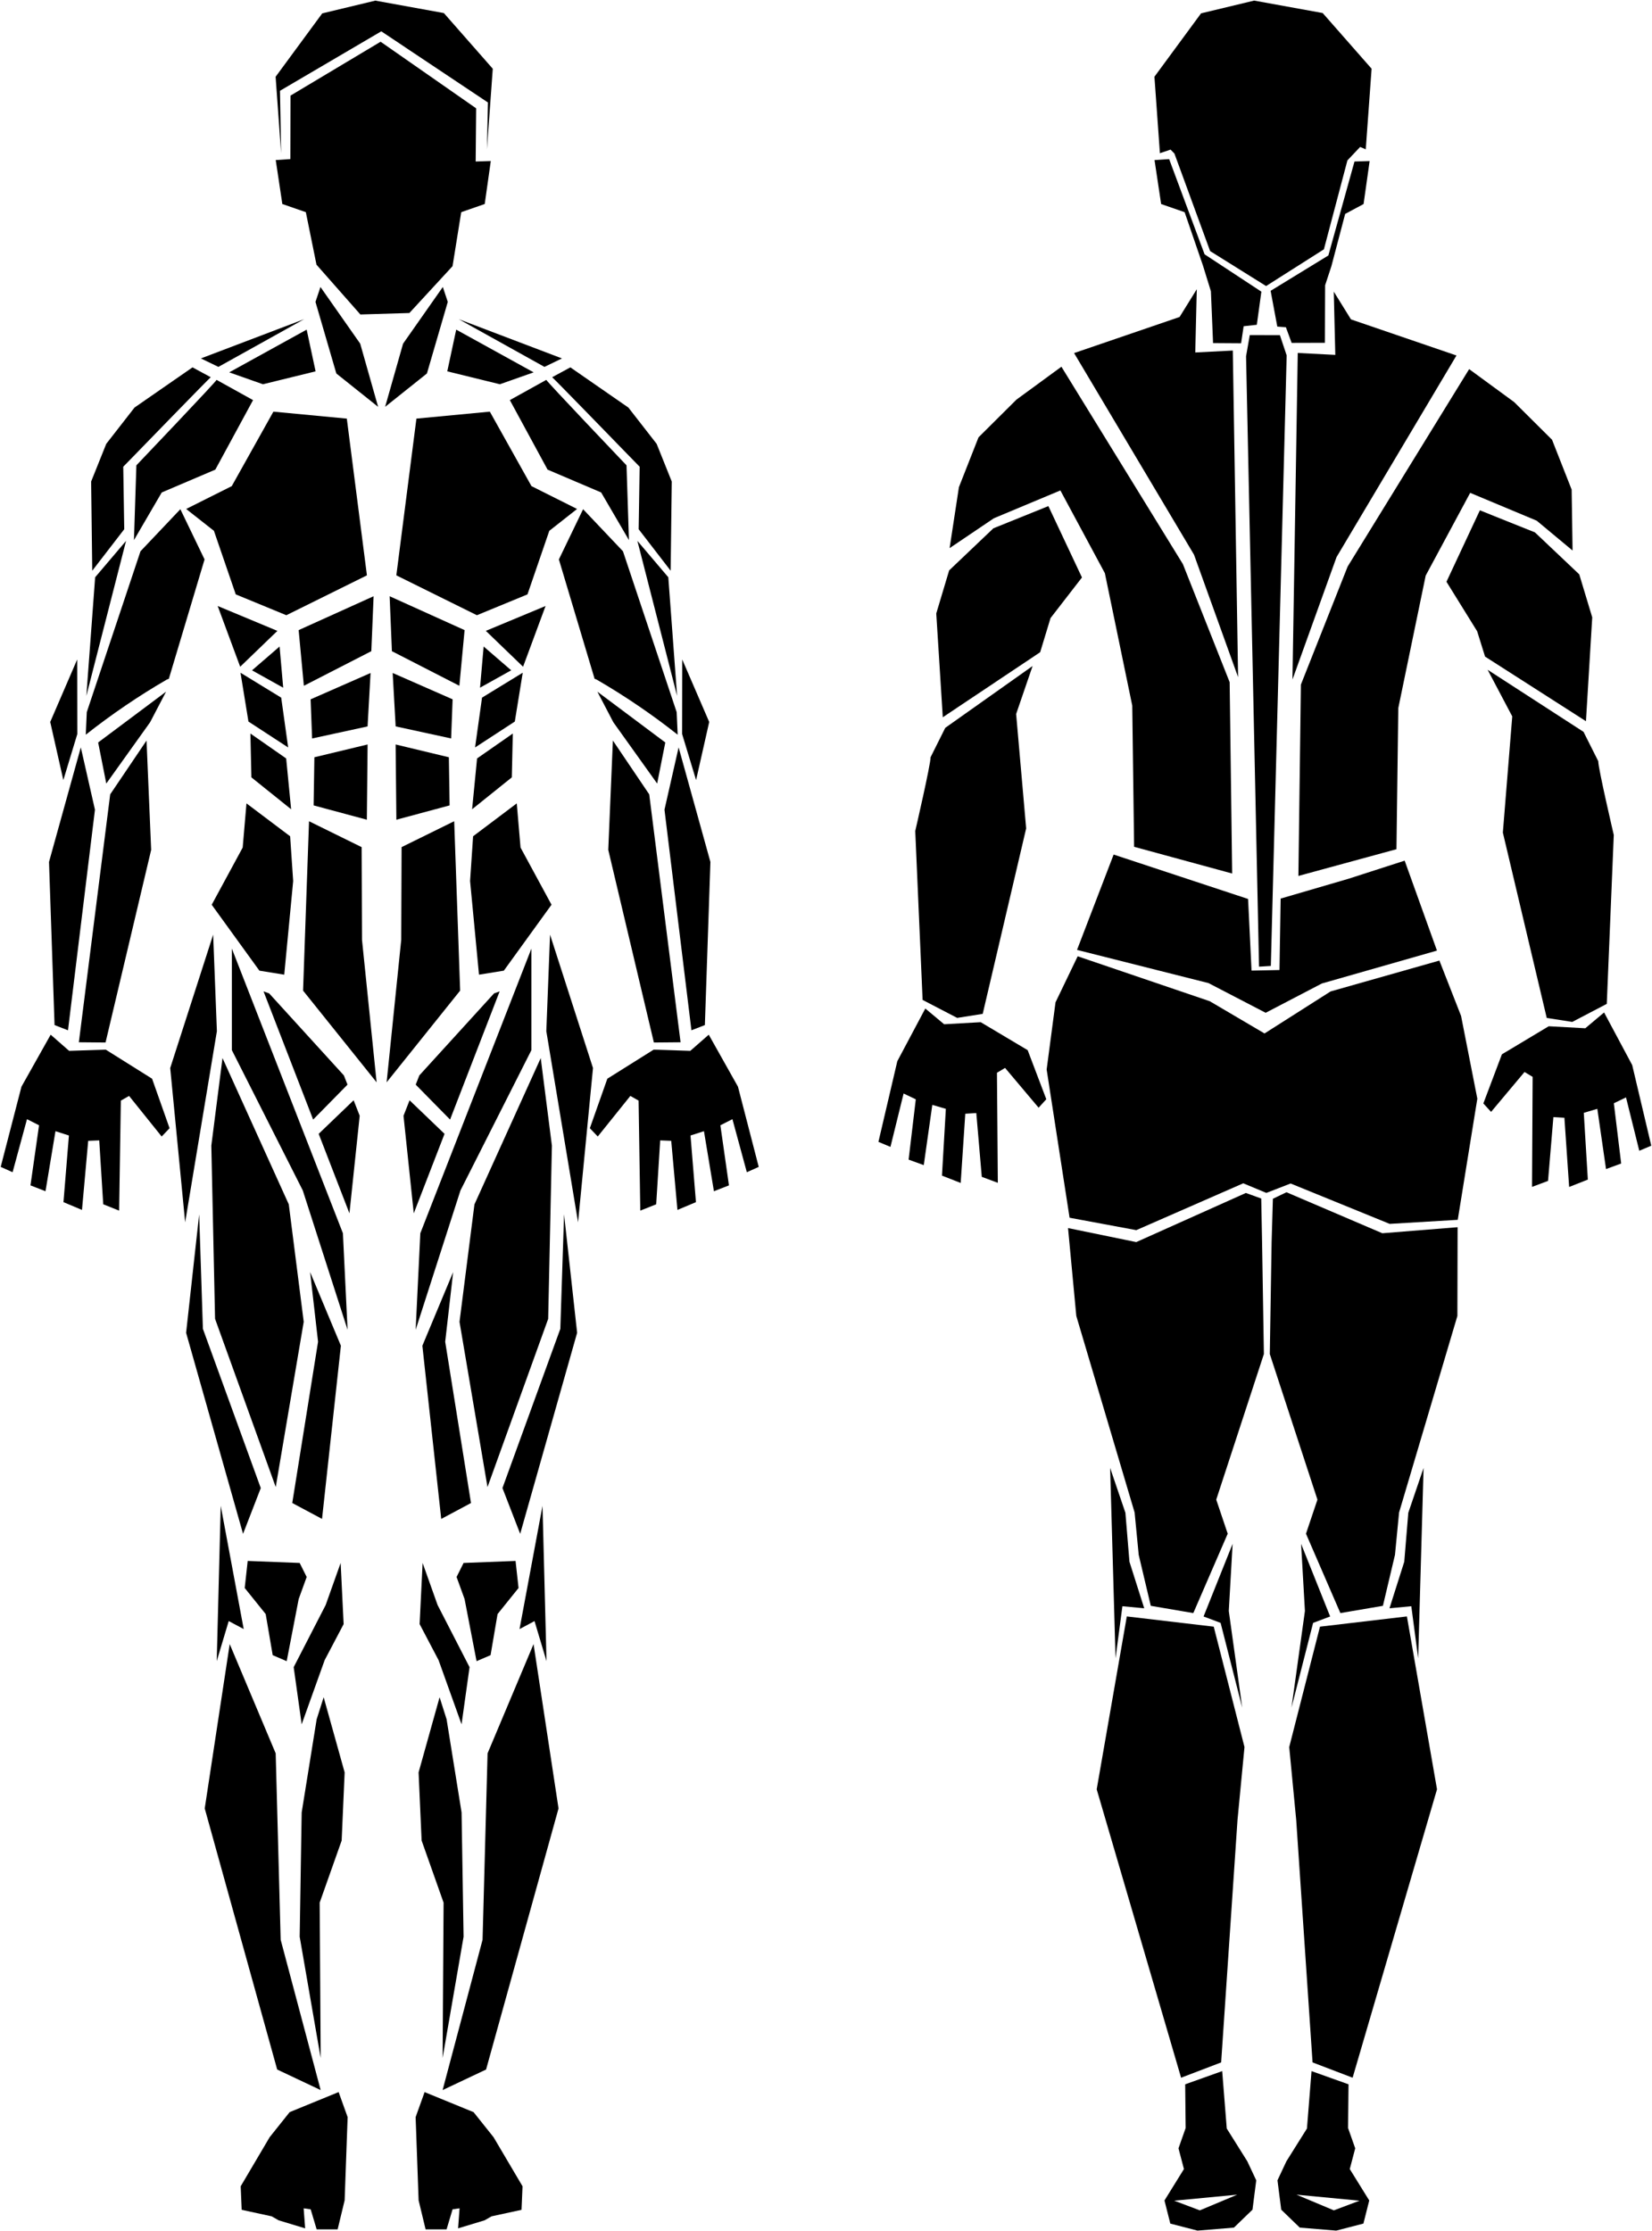 <svg
	xmlns="http://www.w3.org/2000/svg"
	viewBox="0 0 68.588 92.604"
	class="w-96"
  >
	  <path
		
		
		d="m 11.672,6.359 -0.048,-2.591 4.206,-2.468 4.428,2.954 -0.041,1.944 0.242,-3.345 -2.031,-2.311 -2.845,-0.516 -2.204,0.529 -1.936,2.631 z"
		id="head"
	  />
	  <path
		
		
		d="m 19.749,6.703 0.02,-2.207 -3.967,-2.764 -3.741,2.236 -0.006,2.635 -0.607,0.04 0.274,1.824 0.976,0.339 0.442,2.18 1.822,2.066 2.035,-0.061 1.792,-1.944 0.36,-2.241 0.976,-0.339 0.252,-1.784 z"
		id="face"
	  />
	  <path
		
		
		id="neck"
		d="m 13.305,11.911 1.65,2.352 0.744,2.622 -1.735,-1.384 -0.866,-2.971 z m 5.08,0 -1.65,2.352 -0.745,2.622 1.735,-1.384 0.866,-2.971 z"
	  />
	  <path
		
		
		id="shoulder-left"
		d="m 19.048,13.248 3.557,1.979 0.727,-0.351 z m -0.107,0.433 -0.371,1.731 2.185,0.536 1.401,-0.494 z m 3.982,1.976 0.758,-0.41 2.408,1.668 1.174,1.507 0.627,1.563 -0.046,3.702 -1.328,-1.722 0.041,-2.594 -0.488,-0.5 c 0,0 -3.098,-3.191 -3.144,-3.214 z m -0.241,0.109 c -0.001,0.052 3.33,3.547 3.33,3.547 l 0.101,3.104 -1.154,-1.978 -2.225,-0.948 -1.566,-2.885 z"
	  />
	  <path
		
		
		id="shoulder-right"
		d="m 12.625,13.248 -3.557,1.979 -0.727,-0.351 z m 0.107,0.433 0.371,1.731 -2.185,0.536 -1.401,-0.494 z m -3.981,1.976 -0.758,-0.41 -2.408,1.668 -1.174,1.507 -0.627,1.563 0.046,3.702 1.328,-1.722 -0.041,-2.594 0.488,-0.5 c 0,0 3.098,-3.191 3.144,-3.214 z m 0.241,0.109 c 0.002,0.052 -3.33,3.547 -3.33,3.547 l -0.101,3.104 1.154,-1.978 2.225,-0.948 1.566,-2.885 z"
	  />
	  <path
		
		
		id="arm-left"
		d="m 27.622,30.815 -0.338,1.705 -1.819,-2.544 -0.663,-1.269 z m -2.853,-2.61 c -0.026,-0.014 -0.054,-0.025 -0.082,-0.032 l -1.483,-4.955 1.005,-2.084 1.655,1.745 2.23,6.677 0.042,0.937 c -1.065,-0.842 -2.19,-1.607 -3.364,-2.288 z m 1.694,-5.757 1.649,6.434 -0.365,-4.923 z"
	  />
	  <path
		
		
		id="forearm-left"
		d="m 26.955,32.969 1.301,10.289 -1.108,0.01 -1.894,-7.996 0.192,-4.537 z m 1.22,-1.95 -0.587,2.586 1.119,9.156 0.558,-0.217 0.23,-6.77 z"
	  />
	  <path
		
		
		id="arm-right"
		d="m 4.075,30.815 0.338,1.705 1.819,-2.544 0.663,-1.269 z m 2.853,-2.61 c 0.026,-0.014 0.054,-0.025 0.082,-0.032 l 1.483,-4.955 -1.005,-2.084 -1.655,1.745 -2.23,6.677 -0.042,0.937 c 1.065,-0.842 2.19,-1.607 3.364,-2.288 z m -1.694,-5.757 -1.649,6.434 0.365,-4.923 z"
	  />
	  <path
		
		
		id="forearm-right"
		d="m 4.575,32.969 -1.301,10.289 1.108,0.01 1.894,-7.996 -0.192,-4.537 z m -1.22,-1.95 0.587,2.586 -1.119,9.156 -0.558,-0.217 -0.23,-6.77 z"
	  />
	  <path
		
		
		d="m 20.337,17.085 1.729,3.091 1.893,0.948 -1.153,0.907 -0.906,2.638 -2.1,0.865 -3.345,-1.655 0.834,-6.505 z"
		id="chest-left"
	  />
	  <path
		
		
		d="m 11.351,17.085 -1.729,3.091 -1.893,0.948 1.153,0.907 0.906,2.638 2.1,0.865 3.346,-1.655 -0.835,-6.505 z"
		id="chest-right"
	  />
	  <path
		
		
		d="m 19.642,34.708 1.813,-1.365 0.157,1.833 1.286,2.373 -1.98,2.737 -1.031,0.166 -0.37,-3.888 z"
		id="belly-left"
	  />
	  <path
		
		
		id="ribs-left"
		d="m 19.289,26.152 -3.112,-1.406 0.094,2.28 2.801,1.436 z m 1.935,1.668 -1.294,0.721 0.15,-1.709 z m -1.053,-1.637 2.48,-1.032 -0.934,2.521 z m 1.532,1.737 -1.69,1.034 -0.289,2.068 1.65,-1.075 z m -2.911,1.104 -0.062,1.624 -2.303,-0.5 -0.124,-2.217 z m -0.156,2.405 0.031,1.998 -2.21,0.594 -0.031,-3.123 z m 2.655,-0.985 -1.484,1.034 -0.206,2.109 1.649,-1.324 z"
	  />
	  <path
		
		
		d="m 12.046,34.708 -1.813,-1.365 -0.157,1.833 -1.286,2.374 1.98,2.736 1.031,0.166 0.371,-3.887 z"
		id="belly-right"
	  />
	  <path
		
		
		id="belly"
		d="m 15.636,44.92 -0.606,-5.912 -0.015,-3.849 -2.185,-1.075 -0.247,7.03 z m 0.416,-5.7e-4 0.606,-5.912 0.015,-3.849 2.184,-1.075 0.247,7.03 z"
	  />
	  <path
		
		
		id="ribs-right"
		d="m 12.399,26.152 3.112,-1.406 -0.094,2.28 -2.801,1.436 z m -1.935,1.669 1.294,0.721 -0.15,-1.709 z m 1.053,-1.637 -2.479,-1.033 0.934,2.521 z m -1.532,1.737 1.69,1.034 0.289,2.067 -1.649,-1.075 z m 2.911,1.104 0.062,1.624 2.303,-0.5 0.124,-2.217 z m 0.156,2.404 -0.031,1.998 2.21,0.594 0.031,-3.123 z m -2.655,-0.985 1.484,1.034 0.206,2.109 -1.65,-1.324 z"
	  />
	  <path
		
		
		id="thigh-left"
		d="m 23.419,50.399 -0.155,4.751 -2.403,6.609 0.736,1.9 2.364,-8.344 z m -0.582,-11.608 -0.155,4.007 1.318,7.932 0.62,-6.403 z m -0.387,5.123 -2.752,6.073 -0.62,4.874 1.162,6.858 2.519,-6.981 0.155,-7.188 z"
	  />
	  <path
		
		id="innerthigh-left"
		d="m 22.063,39.37 v 4.214 l -2.946,5.825 -1.86,5.783 0.194,-4.007 z m -3.249,13.426 -0.065,0.155 -1.213,2.902 0.783,7.188 1.236,-0.661 -1.071,-6.693 z"
	  />
	  <path
		
		
		d="m 17.256,87.868 0.124,3.452 0.29,1.206 h 0.871 l 0.249,-0.832 0.291,-0.042 -0.062,0.832 1.099,-0.333 0.291,-0.166 1.244,-0.27 0.042,-0.977 -1.203,-2.037 -0.83,-1.04 -2.033,-0.832 z"
		id="feet-left"
	  />
	  <path
		
		
		id="calf-left"
		d="m 18.251,70.441 0.291,0.915 0.622,3.868 0.083,5.157 -0.871,5.033 0.041,-6.447 -0.912,-2.578 -0.126,-2.828 z m 1.992,2.329 -0.208,7.736 -1.659,6.239 1.805,-0.853 3.008,-10.836 -1.037,-6.821 z"
	  />
	  <path
		
		
		id="knee-left"
		d="m 21.405,64.784 0.124,1.123 -0.871,1.082 -0.291,1.706 -0.581,0.249 -0.498,-2.579 -0.332,-0.915 0.291,-0.582 z m -3.859,0.083 0.622,1.747 1.327,2.579 -0.332,2.371 -0.954,-2.662 -0.787,-1.497 z m 4.978,-2.37 -0.954,5.116 0.622,-0.333 0.498,1.664 z"
	  />
	  <path
		
		
		id="thigh-right"
		d="m 8.269,50.399 0.155,4.751 2.403,6.61 -0.736,1.9 -2.364,-8.344 z m 0.581,-11.608 0.155,4.007 -1.318,7.932 -0.62,-6.403 z m 0.388,5.122 2.752,6.072 0.62,4.874 -1.162,6.858 -2.519,-6.982 -0.155,-7.188 z"
	  />
	  <path
		
		
		id="genitalia"
		d="m 14.404,45.04 0.022,-0.028 -0.149,-0.379 -3.102,-3.404 -0.233,-0.083 2.059,5.32 z m -1.173,2.018 1.277,3.299 0.426,-4.049 -0.252,-0.643 z m 4.052,-2.018 -0.022,-0.028 0.149,-0.379 3.102,-3.404 0.232,-0.083 -2.058,5.32 z m 1.173,2.018 -1.277,3.299 -0.426,-4.048 0.252,-0.643 z"
	  />
	  <path
		
		id="innerthigh-right"
		d="m 9.626,39.369 v 4.214 l 2.945,5.825 1.86,5.783 -0.194,-4.007 z m 3.249,13.426 0.065,0.155 1.213,2.902 -0.783,7.188 -1.236,-0.661 1.071,-6.693 z"
	  />
	  <path
		
		
		d="m 14.433,87.868 -0.124,3.452 -0.291,1.206 h -0.871 l -0.249,-0.832 -0.291,-0.042 0.062,0.832 -1.099,-0.333 -0.291,-0.166 -1.245,-0.27 -0.041,-0.977 1.203,-2.038 0.83,-1.04 2.033,-0.832 z"
		id="right-feet"
	  />
	  <path
		
		
		id="calf-right"
		d="m 13.438,70.441 -0.291,0.915 -0.622,3.868 -0.083,5.157 0.872,5.033 -0.042,-6.447 0.913,-2.578 0.124,-2.828 z m -1.992,2.329 0.207,7.736 1.66,6.239 -1.805,-0.853 -3.008,-10.836 1.037,-6.821 z"
	  />
	  <path
		
		
		id="knee-right"
		d="m 10.284,64.784 -0.124,1.123 0.871,1.082 0.291,1.706 0.581,0.249 0.498,-2.579 0.332,-0.915 -0.291,-0.582 z m 3.859,0.083 -0.622,1.747 -1.328,2.579 0.332,2.371 0.954,-2.662 0.788,-1.496 z m -4.979,-2.371 0.954,5.116 -0.622,-0.333 -0.498,1.664 z"
	  />
	  <path
		
		
		d="m 3.205,27.37 0.005,3.094 -0.58,1.912 -0.545,-2.412 z"
		id="elbow-right"
	  />
	  <path
		
		
		d="m 4.39,43.563 -1.52,0.051 -0.766,-0.671 -1.213,2.158 -0.862,3.329 0.494,0.221 0.598,-2.202 0.5,0.254 -0.356,2.494 0.624,0.243 0.414,-2.492 0.558,0.179 -0.226,2.766 0.769,0.323 0.258,-2.868 0.458,-0.018 0.166,2.652 0.66,0.263 0.071,-4.566 0.342,-0.194 1.353,1.684 0.328,-0.344 -0.726,-2.055 z"
		id="hand-right"
	  />
	  <path
		
		
		d="m 28.325,27.37 -0.005,3.094 0.58,1.912 0.545,-2.412 z"
		id="elbow-left"
	  />
	  <path
		
		
		d="m 27.14,43.563 1.52,0.051 0.766,-0.671 1.213,2.158 0.862,3.329 -0.494,0.221 -0.598,-2.202 -0.5,0.254 0.356,2.494 -0.624,0.243 -0.414,-2.492 -0.558,0.179 0.226,2.766 -0.769,0.323 -0.258,-2.868 -0.458,-0.018 -0.166,2.652 -0.66,0.263 -0.071,-4.566 -0.342,-0.194 -1.353,1.684 -0.328,-0.344 0.726,-2.055 z"
		id="hands-left"
	  />
	  <path
		
		
		id="armback-left"
		d="m 43.186,27.069 0.43,-1.416 1.305,-1.686 -1.394,-2.962 -2.284,0.922 -1.836,1.747 -0.535,1.787 0.271,4.308 z m -2.469,15.355 -1.518,0.086 -0.782,-0.653 -1.162,2.186 -0.784,3.348 0.499,0.209 0.546,-2.216 0.506,0.242 -0.298,2.502 0.629,0.229 0.355,-2.501 0.562,0.165 -0.161,2.771 0.777,0.305 0.191,-2.873 0.457,-0.029 0.228,2.648 0.666,0.248 -0.036,-4.567 0.337,-0.202 1.392,1.651 0.32,-0.351 -0.774,-2.037 z m -0.977,-0.178 -1.435,-0.746 -0.306,-7.01 c 0,0 0.644,-2.779 0.637,-3.063 l 0.609,-1.219 3.626,-2.566 -0.683,1.992 0.416,4.748 -1.804,7.697 z"
	  />
	  <path
		
		
		id="leg-left"
		d="m 51.176,64.074 -1.206,3.015 0.707,0.266 0.898,3.518 -0.558,-4.012 z m -5.085,-3.15 0.634,1.861 0.168,2.033 0.613,1.931 -0.906,-0.085 -0.285,2.16 z m 4.301,6.588 1.277,4.997 -0.29,3.023 -0.679,10.065 -1.663,0.635 -3.504,-11.97 1.25,-7.175 z m 0.541,20.829 0.852,1.358 0.372,0.792 -0.156,1.218 -0.77,0.744 -1.512,0.125 -1.13,-0.292 -0.242,-0.959 0.808,-1.304 -0.226,-0.86 0.297,-0.842 -0.019,-1.815 1.536,-0.548 z m -1.196,0.468 0.159,1.258 -0.602,0.974 m -0.544,0.295 1.065,0.401 1.553,-0.651 m -4.193,-39.535 4.551,-2.039 0.638,0.231 0.035,1.807 0.075,4.647 -1.978,6.043 0.476,1.414 -1.428,3.294 -1.766,-0.301 -0.501,-2.116 -0.17,-1.757 -2.421,-8.158 -0.343,-3.647 z"
	  />
	  <path
		
		
		d="m 44.743,39.689 5.484,1.865 2.274,1.338 2.742,-1.744 4.518,-1.281 0.9,2.297 0.675,3.435 -0.813,5.028 -2.826,0.168 -4.113,-1.676 -1.008,0.391 -0.958,-0.399 -4.441,1.944 -2.77,-0.515 -0.952,-6.153 0.368,-2.786 z"
		id="buttock"
	  />
	  <path
		
		
		d="m 51.818,37.31 0.144,2.973 1.16,-0.024 0.048,-2.965 2.809,-0.82 2.34,-0.754 1.341,3.733 -4.779,1.365 -2.333,1.216 -2.375,-1.233 -5.457,-1.377 1.52,-3.957 z"
		id="loin"
	  />
	  <path
		
		
		d="m 51.734,14.789 0.539,25.331 0.49,-0.03 0.657,-25.339 -0.281,-0.842 -1.251,-4.9e-4 z"
		id="column"
	  />
	  <path
		
		
		d="m 48.157,6.359 0.442,-0.15 0.161,0.164 1.482,4.048 2.324,1.451 2.4,-1.524 0.976,-3.69 0.528,-0.559 0.234,0.098 0.242,-3.345 -2.031,-2.311 -2.845,-0.516 -2.204,0.529 -1.936,2.631 z"
		id="head-back"
	  />
	  <path
		
		
		d="m 52.37,12.105 -2.358,-1.55 -1.471,-3.951 -0.607,0.04 0.274,1.824 0.976,0.339 0.761,2.216 0.33,1.068 0.089,2.149 1.164,0.008 0.106,-0.708 0.547,-0.061 z m 1.018,1.476 0.238,0.65 1.381,-0.004 0.01,-2.388 0.26,-0.791 0.572,-2.17 0.764,-0.41 0.252,-1.784 -0.629,0.019 -1.085,3.9 -2.397,1.467 0.277,1.485 z"
		id="nape"
	  />
	  <path
		
		
		id="armback-right"
		d="m 61.657,27.251 -0.328,-1.051 -1.274,-2.055 1.387,-2.965 2.286,0.916 1.84,1.742 0.539,1.785 -0.261,4.309 z m 2.644,15.342 1.518,0.083 0.78,-0.655 1.167,2.183 0.792,3.346 -0.498,0.211 -0.551,-2.215 -0.505,0.243 0.304,2.501 -0.629,0.23 -0.361,-2.5 -0.562,0.167 0.168,2.77 -0.776,0.306 -0.197,-2.872 -0.457,-0.028 -0.222,2.648 -0.665,0.249 0.025,-4.567 -0.337,-0.201 -1.388,1.655 -0.321,-0.35 0.77,-2.039 z m 0.977,-0.18 1.433,-0.749 0.29,-7.011 c 0,0 -0.65,-2.778 -0.644,-3.061 l -0.612,-1.218 -3.981,-2.576 1.022,1.935 -0.39,4.822 1.822,7.693 z"
	  />
	  <path
		
		
		id="leg-right"
		d="m 54.019,64.074 1.206,3.015 -0.707,0.266 -0.898,3.518 0.558,-4.012 z m 5.085,-3.15 -0.634,1.861 -0.168,2.033 -0.613,1.931 0.906,-0.085 0.285,2.16 z m -4.301,6.588 -1.277,4.997 0.29,3.023 0.679,10.065 1.663,0.635 3.504,-11.97 -1.25,-7.175 z m -0.541,20.829 -0.852,1.358 -0.372,0.792 0.156,1.218 0.77,0.744 1.512,0.125 1.13,-0.292 0.242,-0.959 -0.808,-1.304 0.226,-0.86 -0.297,-0.842 0.019,-1.815 -1.536,-0.548 z m 1.196,0.468 -0.159,1.258 0.602,0.974 m 0.544,0.295 -1.065,0.401 -1.553,-0.651 m 3.565,-39.902 -3.98,-1.702 -0.564,0.271 -0.053,1.797 -0.075,4.647 1.978,6.043 -0.476,1.414 1.428,3.294 1.766,-0.301 0.501,-2.116 0.17,-1.757 2.421,-8.158 0.009,-3.683 z"
	  />
	  <path
		
		
		d="m 62.863,16.686 1.575,1.565 0.814,2.069 0.038,2.529 -1.489,-1.239 -2.762,-1.155 -1.847,3.434 -1.137,5.497 -0.077,5.859 -4.071,1.109 0.104,-7.941 1.941,-4.9 5.044,-8.193 z"
		id="back-right"
	  />
	  <path
		
		d="m 55.439,14.729 -0.063,-2.625 0.714,1.152 4.38,1.498 -4.979,8.367 -1.83,5.082 0.219,-13.554 z"
		id="clavicule-right"
	  />
	  <path
		
		
		d="m 42.201,16.586 -1.575,1.565 -0.814,2.069 -0.386,2.529 1.837,-1.239 2.762,-1.155 1.847,3.434 1.137,5.497 0.077,5.859 4.071,1.109 -0.104,-7.941 -1.941,-4.9 -5.044,-8.193 z"
		id="back-left"
	  />

	  <path
		
		
		d="m 49.625,14.629 0.063,-2.625 -0.714,1.152 -4.38,1.498 4.979,8.367 1.83,5.082 -0.219,-13.554 z"
		id="clavicule-left"
	  />
  </svg>